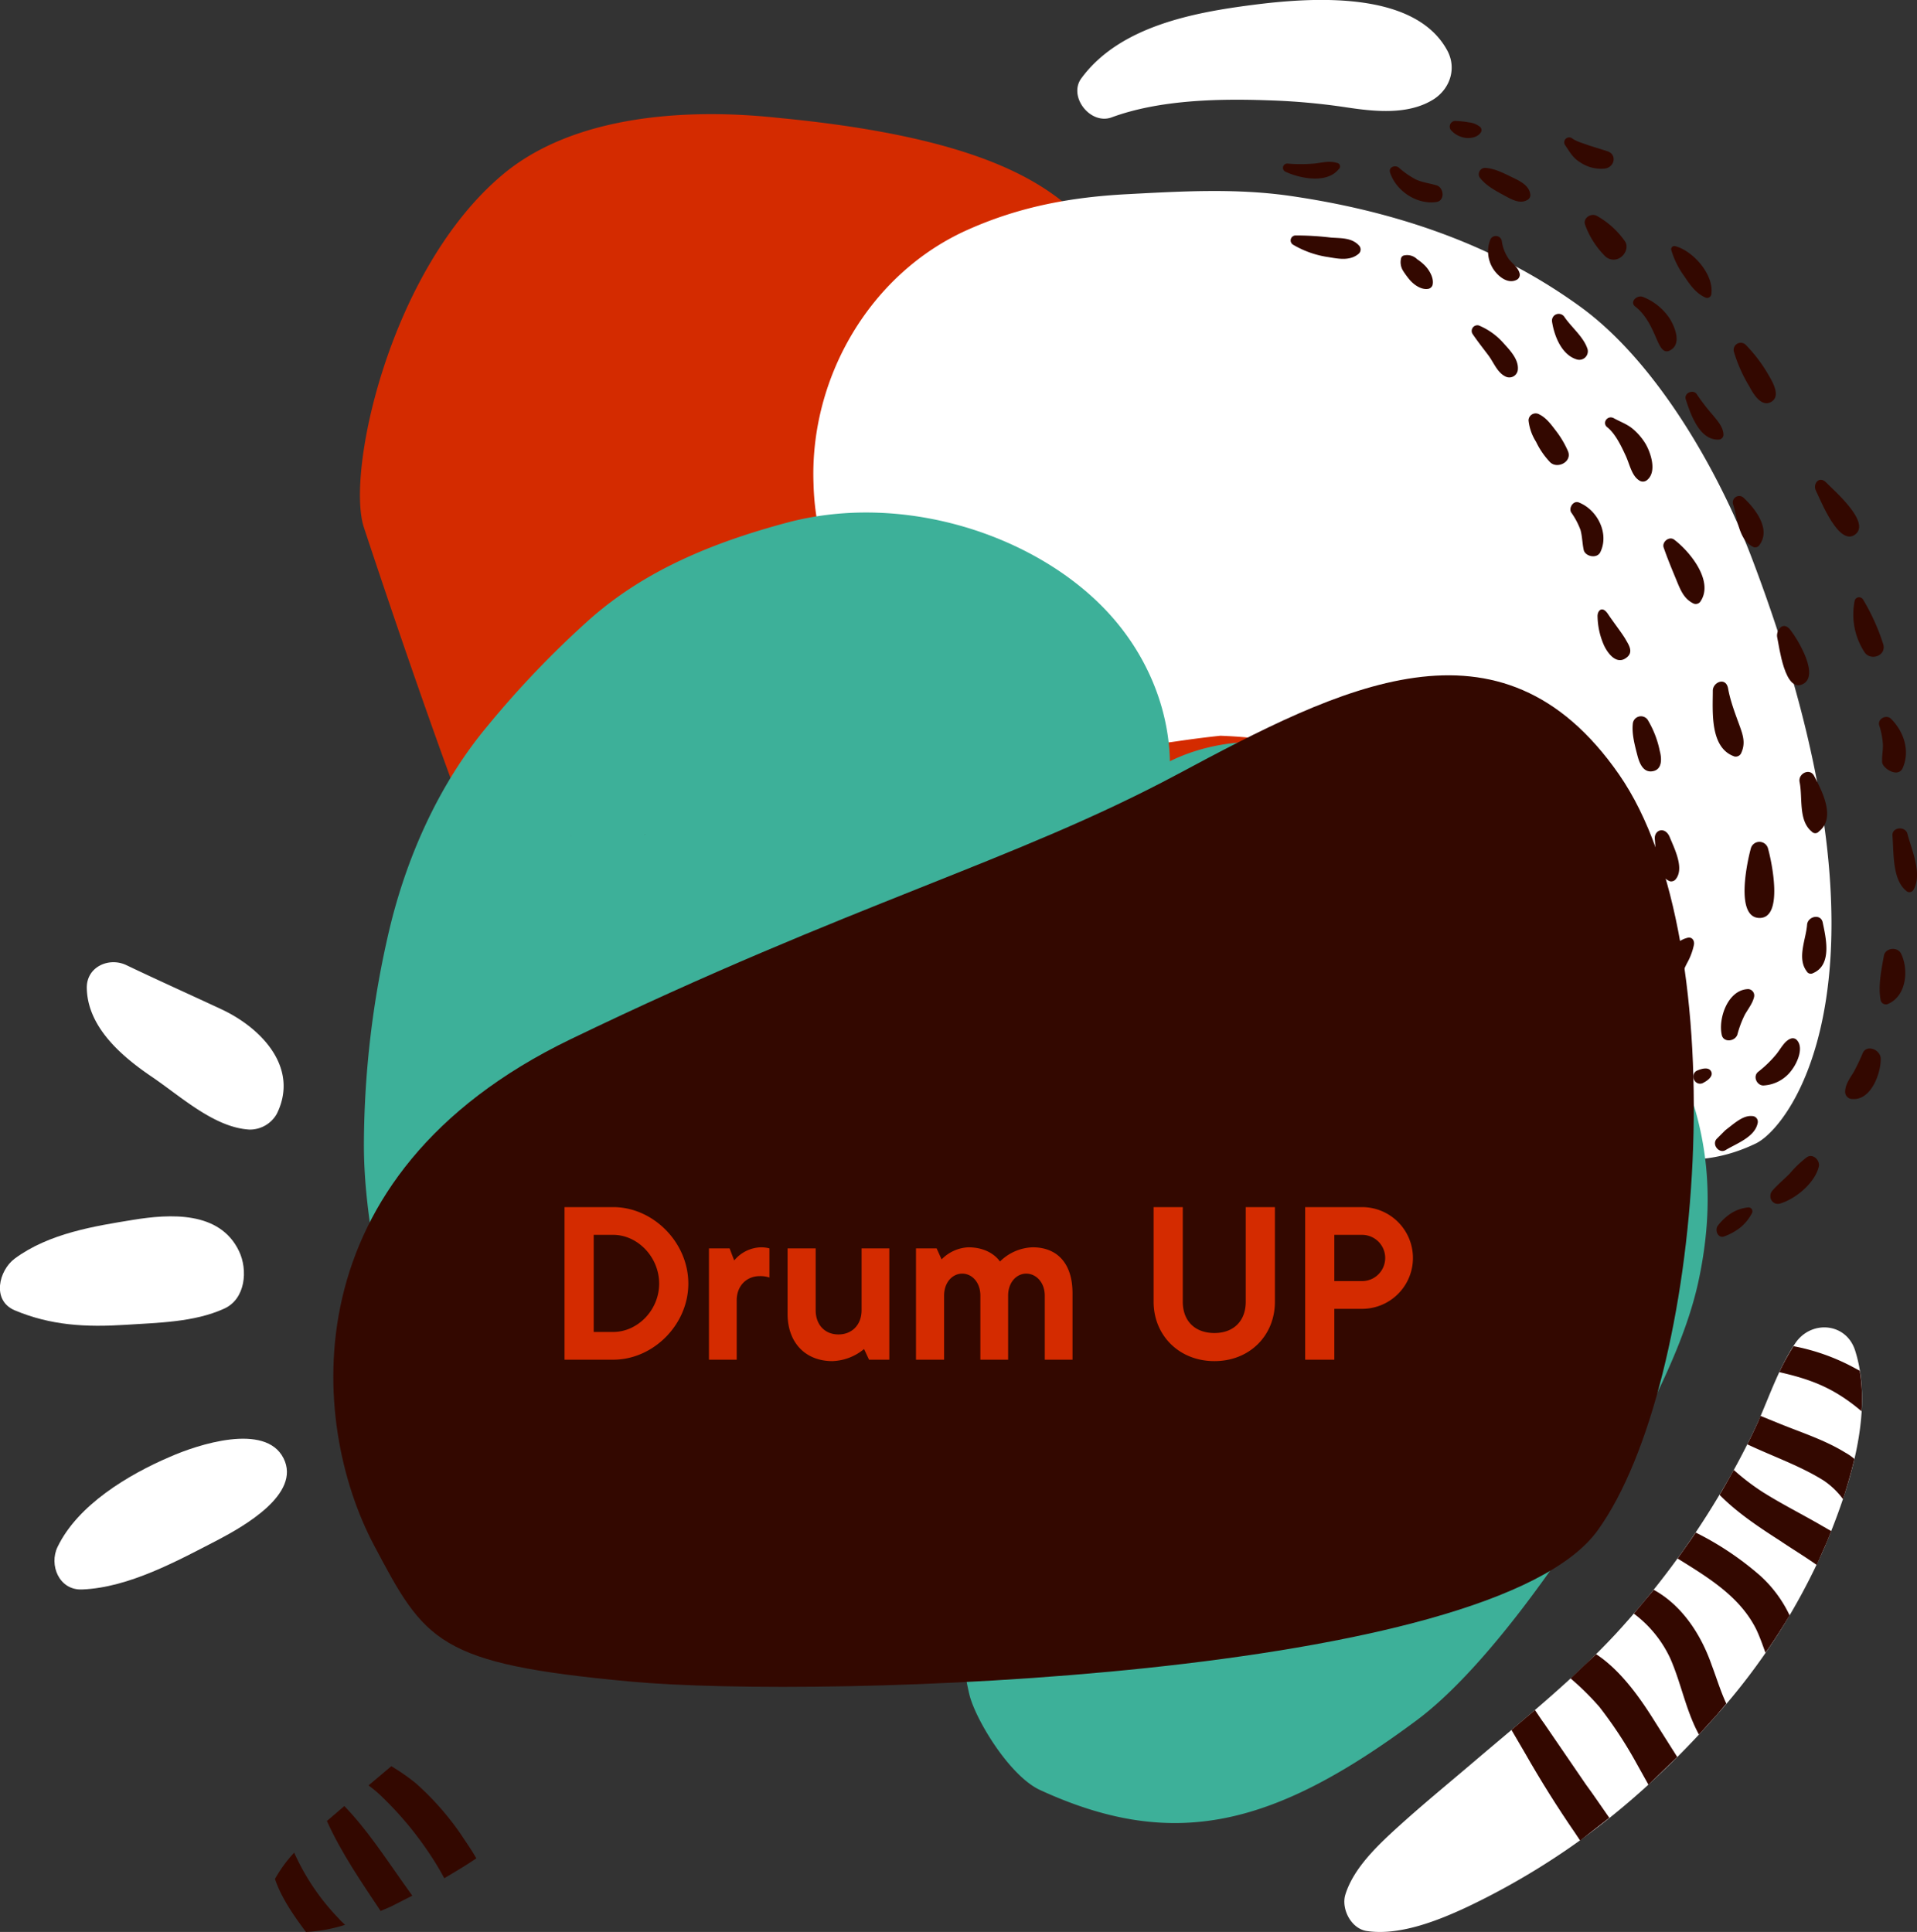 <svg id="Ebene_1" data-name="Ebene 1" xmlns="http://www.w3.org/2000/svg" viewBox="0 0 538.9 543.2">
  <rect x="0" y="0" width="538.9" height="543.2" fill="#333333" stroke="none"/>
  <defs>
    <style>
      .cls-1 {
        fill: #d42b00;
      }

      .cls-2 {
        fill: #fff;
      }

      .cls-3 {
        fill: #3db099;
      }

      .cls-4 {
        fill: #330800;
      }

      .cls-5 {
        fill: #4f4545;
      }
    </style>
  </defs>
  <g>
    <path class="cls-1" d="M419.2,364c-5.3-12.6-14.9-27.1-27.3-34.4A103,103,0,0,0,356,310.2c-6.9-2-13.7-3.8-20.4-6.5l20.7,8.7c-11.9-5.1-23.7-9.7-35.6-14.5,6.8,2.9,60.4-74.6,31.9-98.2-13.5-11.2-16.8-33.7-97.2-41.5-8.1-.8-52-6-78.1,15.9-31.7,26.6-44.1,83.7-39,99.2S172.5,376,181.6,389.1c18.6,26.9,42.4,50.3,71.3,66.1,15.3,8.4,31.3,15.1,48.5,17.8,19.6,3,36.2,6.5,55.8.7a106,106,0,0,0,32.1-15.5,65.9,65.9,0,0,0,14.1-10.6c12-12,18.8-27.4,21.1-43.9a73.1,73.1,0,0,0-5.3-39.7Z" transform="translate(-36 -125)"/>
    <path class="cls-2" d="M528.5,282c-9.4-24.7-26.9-55.3-48.3-70.8-24.4-17.7-52.6-27-82.1-31.2-15.1-2.1-30.2-1.2-45.3-.4s-29.6,3.3-44.3,9.8c-27.9,12.2-45,41.9-43.8,71.8a71.9,71.9,0,0,0,11.1,36.5c8.3,13.4,21.5,26.7,37.2,31.3,19.2,5.7,34.8,7.3,54.7,4.3,6.9-1,13.8-1.8,20.8-2.2l-19.9.8a135.5,135.5,0,0,1,33.6,2.8l-19.8-4.5a127.1,127.1,0,0,1,28.1,10L393,330.8a98.2,98.2,0,0,1,19.1,13.7l-13.6-13a93.2,93.2,0,0,1,13.3,16.2l-9.5-15.4a80.6,80.6,0,0,1,7.7,16.9l-5.3-17c4.4,15.4,4.4,31.3,11.8,46.1,8.8,17.6,21.5,32.1,37,44,23,17.7,47.7,37.9,76.1,24.2,10.3-5,42.8-49-1.1-164.5Z" transform="translate(-36 -125)"/>
    <path class="cls-3" d="M506.3,420.9c-10-20.4-29.1-33.9-47.1-47.1a122.5,122.5,0,0,1-12-11.9c-9.8-12.5-20.6-23.2-38.1-26.5s-34.5-3-49.3,6.5-24.5,21.8-29.5,38.3c-11.6,38.8,14.6,69.9,42.8,91.7l12,9.2c-1.5,1.6-3.1,3.1-4.8,4.6-13.2,9.3-26.9,17.6-39.2,28.3-15.6,13.5-29.1,33.9-32.5,54.6-1.9,11.5-2.9,21.2-.1,32.8,1.6,6.8,11.2,22.9,19.9,26.9,37.6,17.3,65.7,10.2,105.7-19.5,24.3-18,54.2-65.1,65.6-87.7,5.4-10.8,10.9-23.1,13.6-35.1,5.1-23,3.3-44-7-65.1Z" transform="translate(-36 -125)"/>
    <path class="cls-3" d="M311.1,415.6l-13.4,14.2c9-9.3,17.5-19,26.4-28.3l-13.7,14.4a165,165,0,0,1,16.4-14.7c10.6-8.1,19.1-17.5,26.8-27.6,18-23.5,13.5-55.6-6.6-76.9s-56.8-33.3-89.2-24.9c-21.5,5.7-40.5,13.6-56,27.3a273.4,273.4,0,0,0-28.9,30.2c-13.9,16.7-22.8,37.4-27.5,57.3a267.7,267.7,0,0,0-7.1,59.7c-.1,22.4,6,44.5,9.9,66.6-.8-5,152.4-86.1,162.9-97.3Z" transform="translate(-36 -125)"/>
    <path class="cls-4" d="M141.1,559.4c-18.1-34.2-24-103.9,55.3-142.2s124.8-50,170.6-74.5,90.8-47.9,124.1,0,23.9,170.9-5.9,212.5-217.5,47.6-271.9,42.6-57.8-11.2-72.2-38.4Z" transform="translate(-36 -125)"/>
    <path class="cls-5" d="M196.7,360.1c-.1,0-.1-.1-.2-.2s.1.2.2.2Z" transform="translate(-36 -125)"/>
    <path class="cls-5" d="M217.4,359.6l.5-.3-.9.5.3-.2Z" transform="translate(-36 -125)"/>
    <path class="cls-2" d="M348.5,158c13.3-4.9,29.8-5.3,43.8-4.8a184.7,184.7,0,0,1,22.3,2c8,1.2,17.5,2.2,24.6-2.4,4.6-3.1,6.3-8.8,3.6-13.7-9.3-17-38.6-14.8-54.8-12.7s-37.2,5.9-48,20.6c-3.8,5.1,2.5,13.2,8.5,11Z" transform="translate(-36 -125)"/>
    <path class="cls-2" d="M540.8,502.5c-4.5,6.6-7.3,14.8-10.5,22.1A206.1,206.1,0,0,1,519,545.9a235.5,235.5,0,0,1-28.8,38.5c-12,12.9-25.6,23.8-39,35.2-6.9,5.9-14,11.7-20.8,17.8s-13.8,12.6-16.2,20.3c-1.2,3.9,1.5,9.4,5.8,10.2,9.3,1.5,20.3-2.9,28.6-6.8a205.3,205.3,0,0,0,24.2-13.6c16.9-11,32.4-25.1,45.7-40.2a178.9,178.9,0,0,0,30.6-47.7c6.7-16,13.9-37.6,8.4-54.9-2.5-7.8-12.2-8.6-16.7-2.2Z" transform="translate(-36 -125)"/>
    <path class="cls-2" d="M60.4,402.8c.2,11,9.8,19.2,18.2,24.9s17.6,14.3,27.5,14.9a8.7,8.7,0,0,0,7.7-4.4c6.4-12.9-4.2-24.1-15.5-29.4-9-4.2-17.9-8.2-26.7-12.4-4.9-2.4-11.3.4-11.2,6.4Z" transform="translate(-36 -125)"/>
    <path class="cls-2" d="M40.1,493.4c10.2,4.3,20.1,4.8,31.1,4.1,9.1-.6,19.3-.7,27.7-4.5,6.2-2.7,6.8-11,4.3-16.2-5.4-11.4-19.5-10.5-29.9-8.8s-23.5,3.7-33.2,10.9c-4.4,3.3-6.5,11.7,0,14.5Z" transform="translate(-36 -125)"/>
    <path class="cls-2" d="M59.1,571.9c13.1-.5,26.9-8.1,38.3-14,6.8-3.6,23.4-12.8,18.3-22.9s-24.2-3.8-31.9-.4c-11.7,5-25.9,13.5-31.6,25.3-2.5,5.1.4,12.3,6.9,12Z" transform="translate(-36 -125)"/>
    <path class="cls-4" d="M449.9,218.8c1.4,2.1,3,4.1,4.5,6.1s2.5,4.8,4.7,5.9a2.4,2.4,0,0,0,3.6-2c.2-2.9-2.4-5.5-4.2-7.5a18.8,18.8,0,0,0-6.8-4.8,1.6,1.6,0,0,0-1.8,2.3Z" transform="translate(-36 -125)"/>
    <path class="cls-4" d="M465.7,243.2a13.9,13.9,0,0,0,2.1,6,22.2,22.2,0,0,0,3.9,5.7c2,2.1,6.3,0,5.1-3a27,27,0,0,0-3.5-5.9c-1.3-1.7-2.6-3.5-4.6-4.5a2,2,0,0,0-3,1.7Z" transform="translate(-36 -125)"/>
    <path class="cls-4" d="M477.7,269.1a21.1,21.1,0,0,1,2.6,4.9c.5,1.8.5,3.7.9,5.6s3.8,2.6,4.7.6c2.5-5.2-.8-11.8-6-13.9-1.6-.7-3,1.5-2.2,2.8Z" transform="translate(-36 -125)"/>
    <path class="cls-4" d="M485.1,298.4a21,21,0,0,0,1.7,7.8c.9,2.1,3.3,5.6,6,4s1.1-3.8.2-5.4-3.4-4.8-5-7.2-3-.9-2.9.8Z" transform="translate(-36 -125)"/>
    <path class="cls-4" d="M495,328.6c-.3,2.8.6,6.1,1.3,8.8s1.9,5,4.5,4.4,2.3-3.8,1.8-5.6a27.7,27.7,0,0,0-3.4-8.8,2.3,2.3,0,0,0-4.2,1.2Z" transform="translate(-36 -125)"/>
    <path class="cls-4" d="M501.2,361c.3,3.5.3,10.3,4.3,11.8a1.7,1.7,0,0,0,1.4-.4c2.8-3-.2-8.8-1.5-12s-4.5-2.1-4.2.6Z" transform="translate(-36 -125)"/>
    <path class="cls-4" d="M429.9,197.5a4.6,4.6,0,0,0,.5,3.6,24.8,24.8,0,0,0,1.9,2.6c1.3,1.5,3.4,2.9,5.3,2.5a1.6,1.6,0,0,0,1.1-1c.5-1.9-.8-4.1-2-5.4a13.7,13.7,0,0,0-2.3-1.9,4,4,0,0,0-3.6-1.1,1.1,1.1,0,0,0-.9.7Z" transform="translate(-36 -125)"/>
    <path class="cls-4" d="M454.9,192.5a9.1,9.1,0,0,0,.8,8c1.3,2.1,4.2,4.6,6.8,3.1a1.6,1.6,0,0,0,.7-1.7c-.4-1.7-2-2.7-3-4a11.5,11.5,0,0,1-2-5,1.7,1.7,0,0,0-3.3-.4Z" transform="translate(-36 -125)"/>
    <path class="cls-4" d="M472.3,215.4c.6,4,2.7,9.5,7.1,10.7a2.4,2.4,0,0,0,2.9-2.9c-1.1-3.5-4.6-6.2-6.6-9.2a1.9,1.9,0,0,0-3.4,1.4Z" transform="translate(-36 -125)"/>
    <path class="cls-4" d="M487.8,245.1c2.3,1.8,4,5.4,5.2,8s1.7,5.8,4,7.1a1.8,1.8,0,0,0,2.1-.3c2.7-2.3,1-7.5-.5-10.1a16.9,16.9,0,0,0-3.7-4.3c-1.6-1.3-3.4-1.9-5.2-2.9s-3.4,1.3-1.9,2.5Z" transform="translate(-36 -125)"/>
    <path class="cls-4" d="M503.7,279c1,2.9,2.2,5.8,3.4,8.7s2.1,5.5,4.8,6.9a1.6,1.6,0,0,0,2.2-.6c3.7-5.7-3.1-14-7.5-17.3-1.4-1-3.5.7-2.9,2.3Z" transform="translate(-36 -125)"/>
    <path class="cls-4" d="M517.5,319.2c0,5.8-.9,16.1,6.1,18.5a1.7,1.7,0,0,0,1.8-.8c1.4-2.9.6-5.2-.5-8.2s-2.5-6.7-3.1-10.1-4.3-1.8-4.3.6Z" transform="translate(-36 -125)"/>
    <path class="cls-4" d="M528.2,363.5c-1,3.6-4.5,19.5,2.4,19.6S534,367,533,363.5a2.5,2.5,0,0,0-4.8,0Z" transform="translate(-36 -125)"/>
    <path class="cls-4" d="M524.4,415.9a29.2,29.2,0,0,1,2.1-5.6c.9-1.6,2.2-3.2,2.6-5a1.8,1.8,0,0,0-1.6-2.2c-5.7.1-8.5,8.1-7.5,12.8.4,2.3,3.7,2,4.4,0Z" transform="translate(-36 -125)"/>
    <path class="cls-4" d="M507.8,401.3c.8-1.9,1.5-3.6,2.4-5.4a18,18,0,0,0,2-5.3c.2-1.2-.6-2.3-1.9-1.9-4.9,1.3-7.2,7.3-7.7,11.9a2.7,2.7,0,0,0,2.3,2.6,2.7,2.7,0,0,0,2.9-1.9Z" transform="translate(-36 -125)"/>
    <path class="cls-4" d="M481.6,188.2a24,24,0,0,0,5.6,8.8,3.4,3.4,0,0,0,4.6.2c1.3-1,2-3.1.9-4.5a23.7,23.7,0,0,0-7.8-7c-1.6-.9-4,.6-3.3,2.5Z" transform="translate(-36 -125)"/>
    <path class="cls-4" d="M495.7,211.2c2.7,2.1,4.3,5.2,5.6,8.2s2.3,5.7,4.8,3.7.6-6.4-.7-8.5a16,16,0,0,0-7.5-6.1c-1.7-.7-3.9,1.4-2.2,2.7Z" transform="translate(-36 -125)"/>
    <path class="cls-4" d="M509.9,237.3c1.3,4,3.8,11.5,9.2,11.3a1.4,1.4,0,0,0,1.4-1.4c-.1-2.2-1.7-3.9-3-5.5a57.9,57.9,0,0,1-4.4-5.7c-.9-1.7-3.8-.6-3.2,1.3Z" transform="translate(-36 -125)"/>
    <path class="cls-4" d="M523.2,266.8c1.2,3.7,1.5,9.9,5.5,11.9a1.4,1.4,0,0,0,1.7-.2c3.7-4.5-.9-10.4-4.2-13.5a1.8,1.8,0,0,0-3,1.8Z" transform="translate(-36 -125)"/>
    <path class="cls-4" d="M535.6,304.2c.6,2.7,2.1,15.5,7.1,13.2s-1.3-12.6-3.4-15.3-4.1.2-3.7,2.1Z" transform="translate(-36 -125)"/>
    <path class="cls-4" d="M541.9,344.9c.9,4.4-.4,10.8,3.4,13.9a1.3,1.3,0,0,0,2,0c4.9-3.8.9-11.4-1.3-15.6-1.2-2.4-4.6-.7-4.1,1.7Z" transform="translate(-36 -125)"/>
    <path class="cls-4" d="M544,385c-.3,4.1-2.9,9.4-.1,13.1a1.3,1.3,0,0,0,1.8.5c5.4-2.3,3.6-9.9,2.7-14.2-.5-2.6-4.2-1.8-4.4.6Z" transform="translate(-36 -125)"/>
    <path class="cls-4" d="M531.7,430.2a10.5,10.5,0,0,0,8.1-4.5c1.5-2,3.4-6.3,1.2-8.4a1.6,1.6,0,0,0-1.5-.3c-1.9.6-3,3.1-4.3,4.6a32.4,32.4,0,0,1-5,4.8c-1.5,1.3-.3,3.8,1.5,3.8Z" transform="translate(-36 -125)"/>
    <path class="cls-4" d="M505.8,195.2a23.9,23.9,0,0,0,3.7,7.5c1.6,2.4,3.2,4.7,5.8,5.9a1.2,1.2,0,0,0,1.8-1c.7-5.5-5.2-12.1-10.2-13.4a.9.9,0,0,0-1.1,1Z" transform="translate(-36 -125)"/>
    <path class="cls-4" d="M523.4,223.8a41.6,41.6,0,0,0,4.4,9.9c1,1.9,3.3,5.9,6.1,4.3s.4-5.6-.7-7.5a42.3,42.3,0,0,0-6.5-8.6,2,2,0,0,0-3.3,1.9Z" transform="translate(-36 -125)"/>
    <path class="cls-4" d="M546.5,263c1.3,2.6,6.4,15.7,11,12.3s-6.1-12.5-8.1-14.6-3.9.4-2.9,2.3Z" transform="translate(-36 -125)"/>
    <path class="cls-4" d="M557.4,293.8a19.4,19.4,0,0,0,2.7,14.5c1.7,2.7,6.3,1.1,5.3-2.2a59.4,59.4,0,0,0-5.7-12.6,1.3,1.3,0,0,0-2.3.3Z" transform="translate(-36 -125)"/>
    <path class="cls-4" d="M564.3,329a21.9,21.9,0,0,1,1,5.1c.1,1.8-.3,3.5-.2,5.2s4.5,4.6,5.8,1.6c2.1-4.8.3-10.2-3.3-13.8-1.3-1.3-3.9,0-3.3,1.9Z" transform="translate(-36 -125)"/>
    <path class="cls-4" d="M568,360c.4,4.6-.1,12.2,3.8,15.4a1.3,1.3,0,0,0,2.1-.2c2.6-4.5-.5-11.2-1.7-15.8-.6-2.2-4.4-1.9-4.2.6Z" transform="translate(-36 -125)"/>
    <path class="cls-4" d="M565.6,393.7c-.7,3.9-1.7,8.6-.9,12.6a1.5,1.5,0,0,0,2.2.9c5.1-2.3,5.7-9.7,3.5-14.1-1-2-4.4-1.6-4.8.6Z" transform="translate(-36 -125)"/>
    <path class="cls-4" d="M559.6,421.2a53.6,53.6,0,0,1-2.6,5.4c-1,1.6-2.3,3.4-2.3,5.4a2,2,0,0,0,2.1,2c5.2.4,8-7.3,7.9-11.4-.1-2.5-4-4.1-5.1-1.4Z" transform="translate(-36 -125)"/>
    <path class="cls-4" d="M536.4,463.4c4.4-1.3,9.8-5.8,10.9-10.4.4-1.8-1.7-3.8-3.4-2.6a30,30,0,0,0-4.8,4.6c-1.6,1.6-3.3,3-4.8,4.7s-.1,4.3,2.1,3.7Z" transform="translate(-36 -125)"/>
    <path class="cls-4" d="M521.2,448.3c3-1.8,8.1-3.6,8.9-7.5a1.6,1.6,0,0,0-1.5-2c-2-.2-3.8,1.1-5.3,2.2l-2.3,1.8-2.3,2.3c-1.7,1.6.6,4.5,2.5,3.2Z" transform="translate(-36 -125)"/>
    <path class="cls-4" d="M514.9,429.4c1-.5,2.9-1.8,2.1-3.2s-3-.6-4.1-.1a1.9,1.9,0,0,0-.6,2.6,1.8,1.8,0,0,0,2.6.7Z" transform="translate(-36 -125)"/>
    <path class="cls-4" d="M520.8,472.6a16.1,16.1,0,0,0,4.6-2.6,13,13,0,0,0,3.1-3.9,1.1,1.1,0,0,0-1.2-1.6,11,11,0,0,0-4.6,1.6,14.8,14.8,0,0,0-3.7,3.4c-1.1,1.2-.1,3.9,1.8,3.1Z" transform="translate(-36 -125)"/>
    <path class="cls-4" d="M451.9,174.8c1.6,2.2,4.1,3.6,6.5,4.9s4.8,2.8,7,1.5a1.5,1.5,0,0,0,.8-1.4c-.2-2.6-2.9-3.9-5-4.9s-5-2.6-7.8-2.7a1.8,1.8,0,0,0-1.5,2.6Z" transform="translate(-36 -125)"/>
    <path class="cls-4" d="M426.8,173.6c1.7,5.1,7.5,9,13,8.2,2.5-.4,2.1-4.1,0-4.7s-3.9-.8-5.7-1.6a23.8,23.8,0,0,1-4.9-3.4c-1-.8-3-.1-2.4,1.5Z" transform="translate(-36 -125)"/>
    <path class="cls-4" d="M399.5,193.8a27.1,27.1,0,0,0,10,3.5c2.9.5,6.1,1.1,8.5-1a1.6,1.6,0,0,0,0-2.3c-2-2.2-5.1-2-7.8-2.2a83.9,83.9,0,0,0-10-.6,1.4,1.4,0,0,0-.7,2.6Z" transform="translate(-36 -125)"/>
    <path class="cls-4" d="M397.4,173.3c4.1,1.9,11.6,3.4,14.9-.7a1,1,0,0,0-.5-1.8c-2.2-.7-4.2,0-6.5.2a44.5,44.5,0,0,1-7.3,0,1.2,1.2,0,0,0-.6,2.3Z" transform="translate(-36 -125)"/>
    <path class="cls-4" d="M443.9,161.6a6.7,6.7,0,0,0,4.4,2.2c1.4.1,3.2-.3,4-1.6a1.2,1.2,0,0,0-.2-1.5,6.1,6.1,0,0,0-3.2-1.3,25.8,25.8,0,0,0-3.9-.4,1.6,1.6,0,0,0-1.1,2.6Z" transform="translate(-36 -125)"/>
    <path class="cls-4" d="M475.9,165.7c1.4,2,2.2,3.7,4.4,5a10.4,10.4,0,0,0,6.8,1.7c2.8-.3,3.6-4,.7-4.9l-5.1-1.6c-1.6-.6-3.6-1.1-4.9-2.1a1.4,1.4,0,0,0-1.9,1.9Z" transform="translate(-36 -125)"/>
    <path class="cls-4" d="M559.3,521.8a48,48,0,0,0-.5-11.4l-1.5-.8a58.9,58.9,0,0,0-17.1-6.1,64.4,64.4,0,0,0-4,7.3c5.7,1.3,11.2,2.9,16.7,6.3a50.2,50.2,0,0,1,6.4,4.7Z" transform="translate(-36 -125)"/>
    <path class="cls-4" d="M554.1,546.5c1.2-3.7,2.3-7.5,3.2-11.3a15.1,15.1,0,0,0-2.6-1.8c-5.5-3.4-11.9-5.5-17.9-7.9l-5.9-2.4-.6,1.5c-1,2.2-2,4.3-3.1,6.5,7.2,3.4,15,6.1,21.5,10.2a22.2,22.2,0,0,1,5.4,5.2Z" transform="translate(-36 -125)"/>
    <path class="cls-4" d="M536.4,558.2c3.4,2.3,6.9,4.4,10.3,6.8l2.4-5.4c.6-1.3,1.1-2.7,1.7-4.1l-2.6-1.5c-5.5-3.2-11.3-6.1-16.7-9.5a64.1,64.1,0,0,1-8.1-6.2c-1.3,2.3-2.6,4.7-4,7,5,5.1,11.4,9.3,17,12.9Z" transform="translate(-36 -125)"/>
    <path class="cls-4" d="M529.7,583.1c1,2.1,1.8,4.4,2.6,6.6,2.4-3.4,4.6-6.9,6.8-10.5a35.6,35.6,0,0,0-8.2-11.1,85.1,85.1,0,0,0-18.2-12.2c-1.6,2.4-3.4,4.9-5.1,7.3,8.7,5.4,17.5,10.7,22.1,19.9Z" transform="translate(-36 -125)"/>
    <path class="cls-4" d="M505.5,591.2c3.1,7,4.4,14.7,8.1,21.5l4.9-5.4,2.8-3.3c-1.6-3.4-2.7-7.1-4.1-10.8-3.1-8.9-8.5-16.9-16.3-21.2l-5.6,6.7a33.1,33.1,0,0,1,10.2,12.5Z" transform="translate(-36 -125)"/>
    <path class="cls-4" d="M485.6,604.9A119.7,119.7,0,0,1,496,620.7l3.4,6.1,8.1-7.8-6.2-9.8c-4.1-6.6-9.6-14.5-16.6-19.1l-7.2,6.8a76.4,76.4,0,0,1,8.1,8Z" transform="translate(-36 -125)"/>
    <path class="cls-4" d="M478.8,640.4l1.4,2.1,8.2-6.4c-2.2-3.1-4.3-6.3-6.6-9.4l-11.7-17.1c-.9-1.2-1.7-2.5-2.6-3.8l-6.6,5.6,3.8,6.5q6.6,11.6,14.1,22.5Z" transform="translate(-36 -125)"/>
    <path class="cls-4" d="M156,645.1a81.5,81.5,0,0,1,4.9,8c3-1.8,6.1-3.6,9-5.6h0c-1.4-2.5-3-4.7-4.3-6.7a79,79,0,0,0-12.7-14.4,56.5,56.5,0,0,0-6.9-4.8l-6.4,5.4a34.4,34.4,0,0,1,4.1,3.5A95.1,95.1,0,0,1,156,645.1Z" transform="translate(-36 -125)"/>
    <path class="cls-4" d="M145.8,661.1l6.1-3.1-2.7-3.8c-5.1-7.2-10.2-15-16.4-21.4l-4.9,4.2c4,8.9,9.7,17.2,15.1,25.3l2.8-1.2Z" transform="translate(-36 -125)"/>
    <path class="cls-4" d="M133,666.2c-.6-.6-1.2-1.1-1.7-1.7a64.4,64.4,0,0,1-12.6-18.6,37.8,37.8,0,0,0-5.4,7.4c1.8,5.4,5.5,10.6,8.7,14.9a43.3,43.3,0,0,0,11-2Z" transform="translate(-36 -125)"/>
    <path class="cls-1" d="M202.9,499.5V472.2h5.5c6.8,0,12.9,6.2,12.9,13.7s-6.1,13.6-12.9,13.6Zm5.5,7.8c11.2,0,21.1-9.8,21.1-21.4s-9.9-21.5-21.1-21.5H194.7v42.9Zm41.5-31.6a10.1,10.1,0,0,0-7.5,3.7l-1.3-3.4h-5.8v31.3h7.8V490.6c0-4,2.7-6.8,6.5-6.8a7.9,7.9,0,0,1,2.7.4V476a9.2,9.2,0,0,0-2.4-.3Zm20.1,32a14.7,14.7,0,0,0,8.9-3.4l1.4,3H286V476h-7.8v17.4c0,4.1-2.7,6.8-6.5,6.8s-6.4-2.7-6.4-6.8V476h-7.9v18.4c0,8.2,5.1,13.3,12.6,13.3Zm38.2-32a11.2,11.2,0,0,0-7.5,3.4l-1.4-3.1h-5.8v31.3h7.9v-18c0-3.8,2.4-6.2,5.1-6.2s5.1,2.4,5.1,6.2v18h7.8v-18c0-3.8,2.4-6.2,5.1-6.2s5.2,2.4,5.2,6.2v18h7.8V488.6c0-8.5-4.4-12.9-11.2-12.9a13.7,13.7,0,0,0-9.2,4s-2.4-4-8.9-4Zm69.2,24.1c-5.5,0-8.9-3.4-8.9-8.8V464.4h-8.2V491c0,9.5,7.2,16.7,17.1,16.7s17-7.2,17-16.7V464.4h-8.2V491c0,5.4-3.4,8.8-8.8,8.8Zm25.5-35.4v42.9h8.2V493h7.8a14.3,14.3,0,1,0,0-28.6Zm8.2,20.8v-13h7.8a6.5,6.5,0,0,1,0,13Z" transform="translate(-36 -125)"/>
  </g>
</svg>
